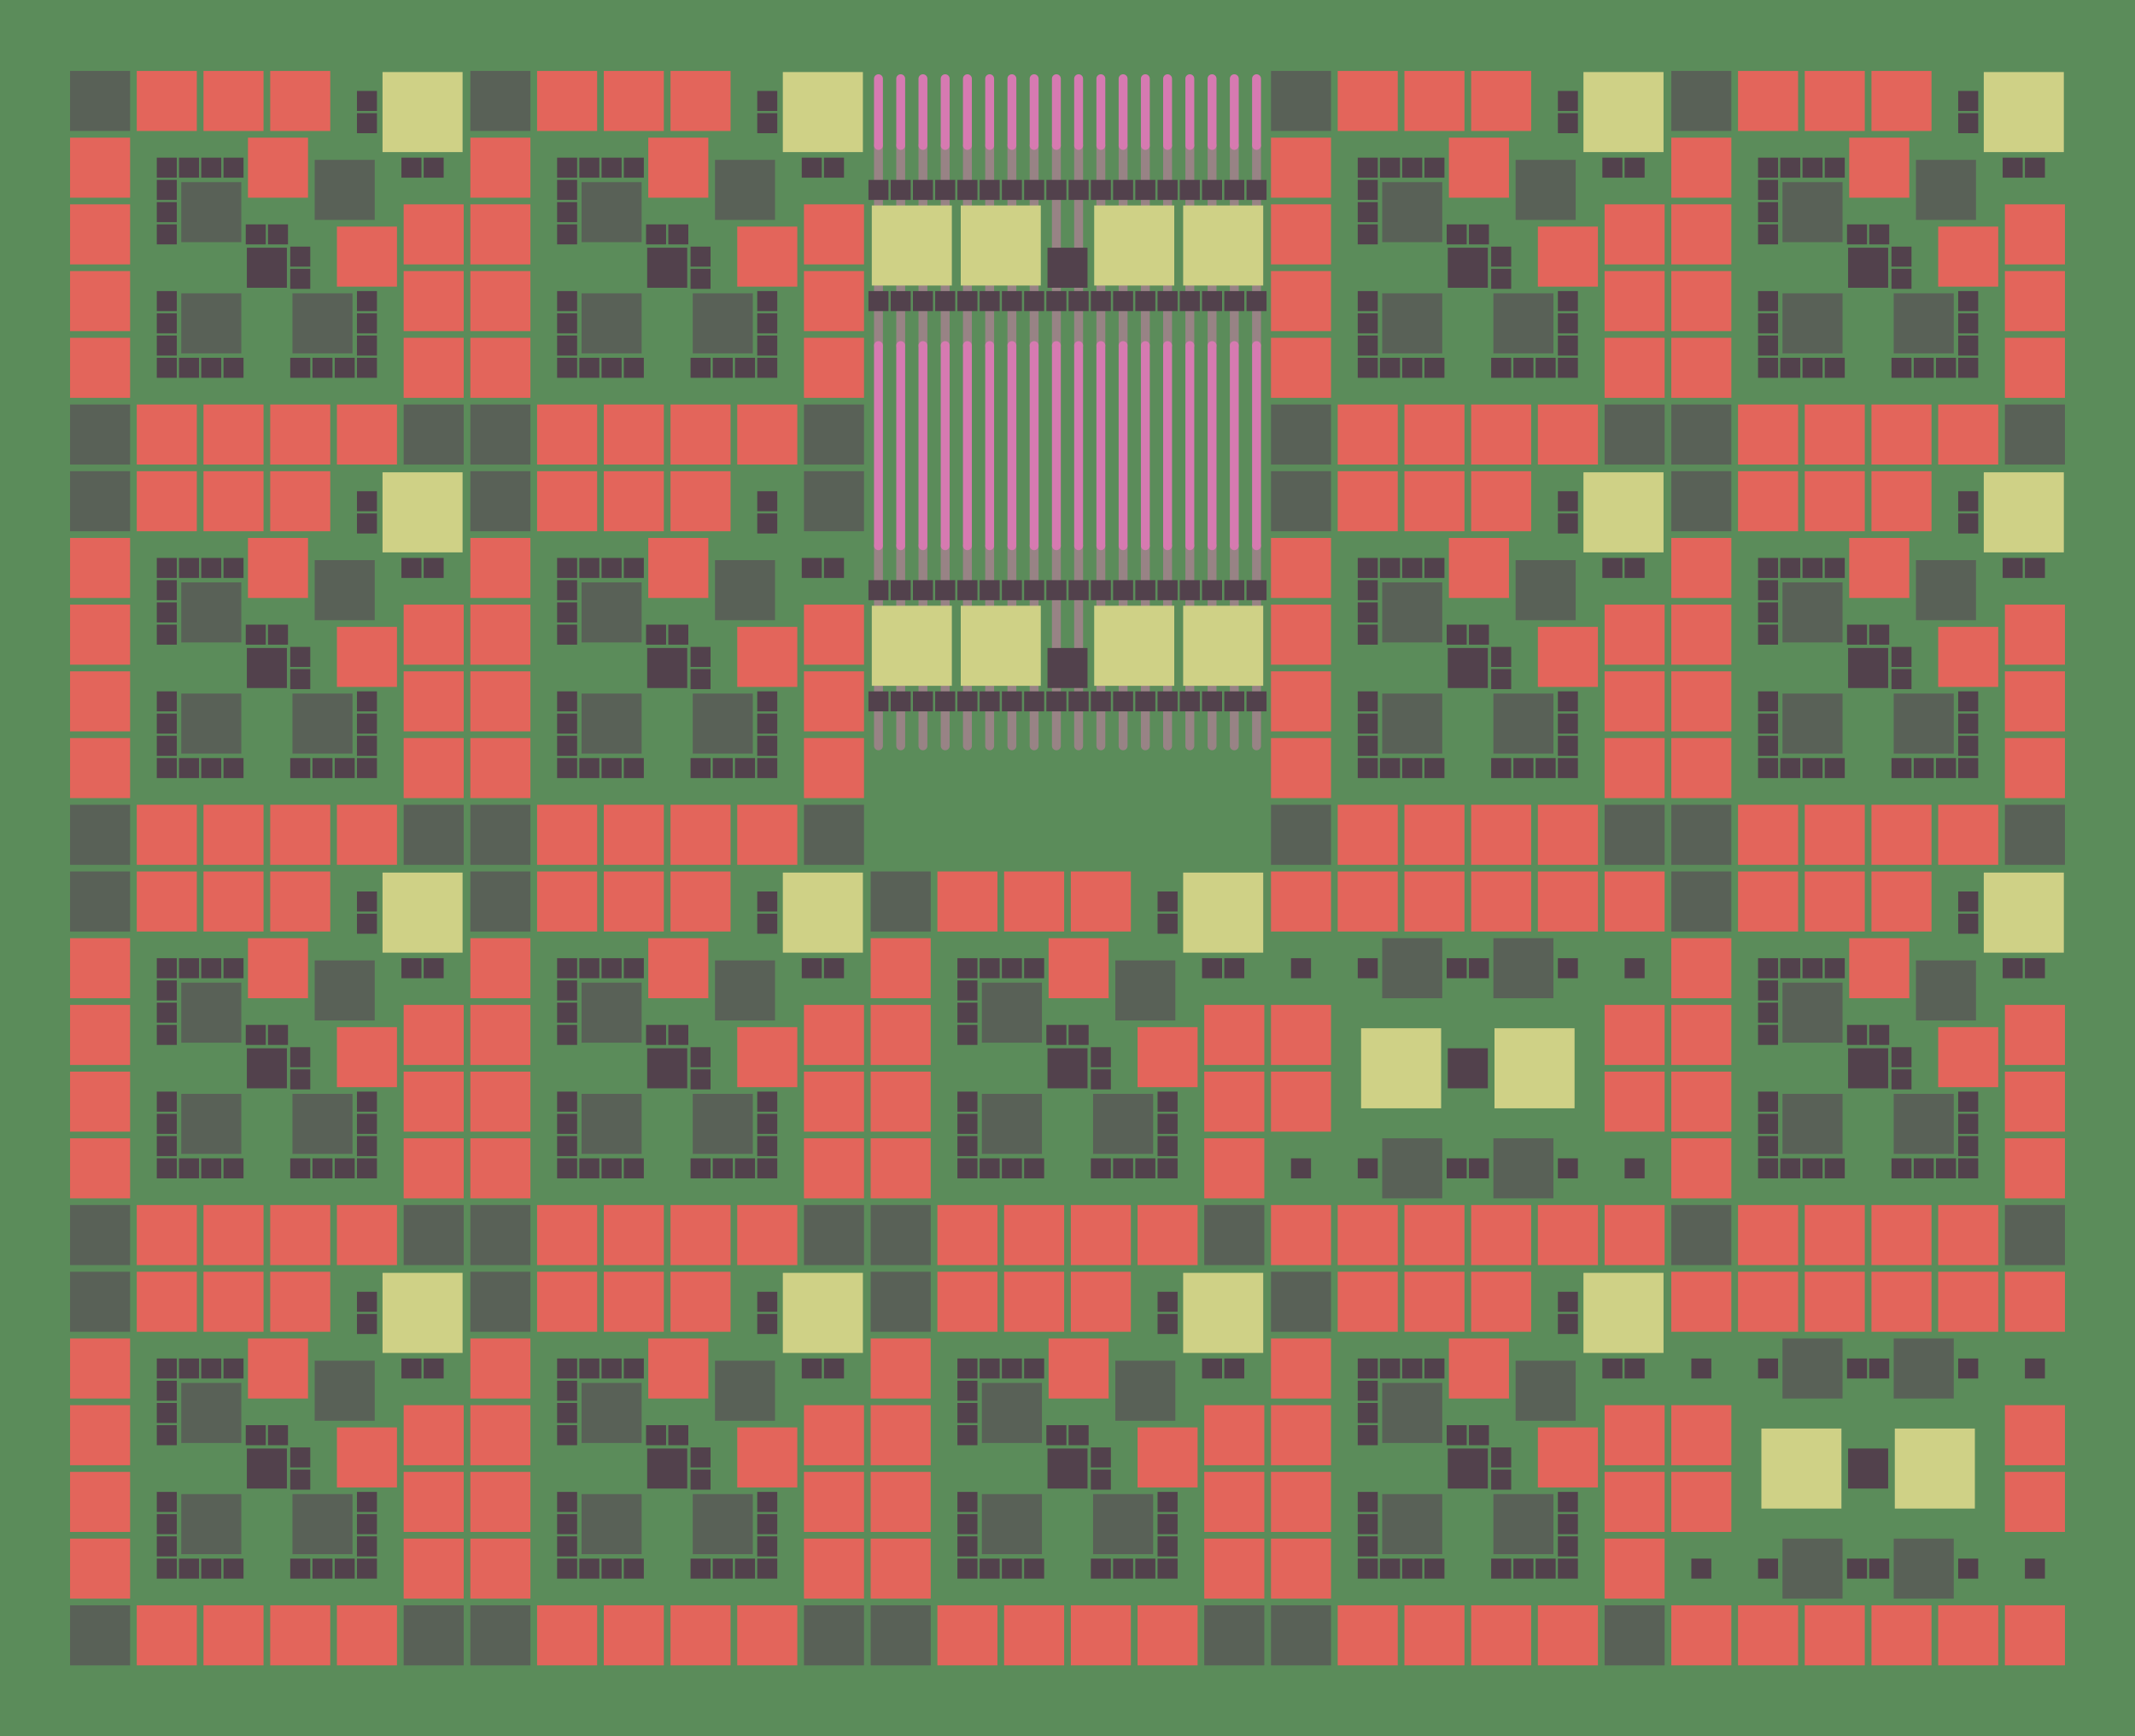 <svg baseProfile="tiny" height="244.0mm" version="1.2" viewBox="0,0,96.0,78.0" width="300mm" xmlns="http://www.w3.org/2000/svg" xmlns:ev="http://www.w3.org/2001/xml-events" xmlns:xlink="http://www.w3.org/1999/xlink"><rect fill="#5b8c5a" height="10000" width="10000" x="-100" y="-100" /><g stroke="#d67ab1" stroke-linecap="round" stroke-width="0.4"><path d="M39.5 3.5 39.5 4.5M40.5 4.5 40.5 5.5M39.5 4.5 39.5 5.5M40.5 3.5 40.5 4.5M41.5 4.5 41.5 5.5M42.5 4.5 42.5 5.5M42.5 3.5 42.5 4.5M41.5 3.5 41.5 4.5M44.5 4.5 44.5 5.5M43.5 4.5 43.5 5.5M44.5 3.5 44.5 4.5M43.5 3.5 43.5 4.5M46.5 4.5 46.5 5.5M45.5 4.5 45.5 5.5M46.5 3.5 46.5 4.5M45.5 3.5 45.5 4.5M48.5 4.5 48.5 5.5M47.5 4.5 47.5 5.5M48.5 3.5 48.5 4.5M47.5 3.5 47.5 4.5M50.5 4.5 50.5 5.5M49.5 4.5 49.5 5.5M50.5 3.5 50.5 4.5M49.5 3.5 49.5 4.5M52.5 4.5 52.5 5.5M51.5 4.5 51.5 5.5M52.5 3.5 52.5 4.5M51.5 3.5 51.5 4.5M54.5 4.5 54.5 5.5M53.5 4.5 53.5 5.5M54.5 3.5 54.5 4.5M53.5 3.5 53.5 4.5M56.5 4.5 56.5 5.5M55.5 4.5 55.5 5.5M56.5 3.5 56.5 4.5M55.5 3.5 55.5 4.5M40.5 5.5 40.5 6.5M39.5 5.5 39.5 6.5M41.5 5.5 41.5 6.5M42.5 5.5 42.5 6.5M44.5 5.5 44.5 6.5M43.5 5.5 43.5 6.5M46.5 5.5 46.5 6.5M45.5 5.5 45.5 6.5M48.5 5.5 48.5 6.5M47.5 5.5 47.5 6.5M50.5 5.5 50.5 6.5M49.5 5.5 49.5 6.5M52.5 5.5 52.5 6.5M51.5 5.5 51.5 6.5M54.5 5.5 54.5 6.5M53.5 5.5 53.5 6.5M56.5 5.5 56.5 6.5M55.5 5.5 55.5 6.5M40.5 16.5 40.5 17.5M39.5 16.5 39.5 17.5M40.5 15.5 40.5 16.5M39.5 15.5 39.5 16.5M41.5 16.5 41.5 17.5M41.5 15.5 41.5 16.5M42.5 16.5 42.5 17.5M42.5 15.5 42.5 16.5M43.5 16.5 43.5 17.5M43.5 15.5 43.5 16.5M44.5 16.5 44.5 17.5M44.5 15.5 44.5 16.5M45.5 16.5 45.5 17.5M45.5 15.5 45.5 16.5M46.5 16.5 46.5 17.5M46.5 15.5 46.5 16.5M47.5 16.5 47.5 17.5M47.5 15.5 47.5 16.5M48.5 16.5 48.5 17.5M48.5 15.5 48.5 16.5M49.5 16.5 49.5 17.5M49.5 15.5 49.5 16.5M50.5 16.5 50.5 17.5M50.5 15.5 50.5 16.5M51.5 16.5 51.5 17.5M51.5 15.5 51.5 16.5M52.5 16.5 52.5 17.5M52.5 15.5 52.5 16.5M54.5 16.5 54.5 17.5M54.5 15.5 54.5 16.5M53.5 16.5 53.5 17.5M53.5 15.5 53.5 16.5M55.5 16.5 55.5 17.5M55.5 15.5 55.5 16.5M56.5 16.5 56.5 17.5M56.5 15.5 56.5 16.5M40.5 18.5 40.5 19.5M40.5 17.5 40.5 18.5M39.5 18.5 39.5 19.5M39.5 17.5 39.5 18.5M41.5 18.5 41.5 19.5M41.5 17.5 41.5 18.5M42.5 18.5 42.5 19.5M42.5 17.5 42.5 18.5M43.5 18.5 43.5 19.5M43.5 17.5 43.5 18.5M44.5 18.5 44.5 19.5M44.5 17.5 44.5 18.5M45.5 18.5 45.5 19.5M45.5 17.5 45.5 18.5M46.5 18.5 46.5 19.5M46.5 17.5 46.5 18.5M47.5 18.5 47.5 19.5M48.5 18.5 48.5 19.5M47.5 17.5 47.5 18.5M48.5 17.5 48.5 18.5M49.5 18.5 49.5 19.5M50.5 18.5 50.5 19.5M49.5 17.5 49.5 18.5M50.5 17.5 50.5 18.5M51.5 18.5 51.5 19.5M52.5 18.5 52.5 19.5M51.5 17.5 51.5 18.5M52.5 17.5 52.5 18.5M54.5 18.5 54.5 19.5M54.5 17.5 54.5 18.5M53.5 18.5 53.5 19.5M53.5 17.5 53.5 18.5M55.5 18.5 55.5 19.5M56.5 18.5 56.5 19.5M55.5 17.5 55.5 18.5M56.5 17.5 56.5 18.5M40.5 20.5 40.5 21.5M40.5 19.5 40.5 20.5M39.5 20.5 39.5 21.5M39.5 19.5 39.5 20.5M41.5 20.5 41.5 21.5M42.5 20.5 42.5 21.5M41.5 19.5 41.5 20.5M42.5 19.5 42.5 20.5M43.5 20.5 43.5 21.5M44.5 20.5 44.5 21.5M43.5 19.5 43.5 20.5M44.5 19.5 44.5 20.5M45.5 20.5 45.5 21.5M46.5 20.5 46.5 21.5M45.5 19.5 45.5 20.5M46.5 19.5 46.5 20.5M47.5 20.5 47.5 21.5M48.5 20.5 48.5 21.5M47.5 19.5 47.5 20.5M48.5 19.5 48.5 20.5M49.5 20.5 49.5 21.5M50.5 20.5 50.5 21.5M49.5 19.5 49.5 20.5M50.5 19.5 50.5 20.5M51.5 20.5 51.5 21.5M52.5 20.5 52.5 21.5M51.5 19.5 51.5 20.5M52.5 19.5 52.5 20.5M54.5 20.5 54.5 21.5M54.5 19.5 54.5 20.5M53.5 20.5 53.5 21.5M53.5 19.5 53.5 20.5M55.5 20.5 55.5 21.5M56.5 20.5 56.5 21.5M55.5 19.5 55.5 20.5M56.5 19.5 56.5 20.5M40.5 21.5 40.5 22.5M40.5 22.5 40.5 23.5M39.5 22.5 39.5 23.5M39.5 21.5 39.5 22.5M41.5 21.5 41.5 22.5M41.5 22.5 41.5 23.5M42.5 22.5 42.5 23.5M42.5 21.5 42.5 22.5M44.5 22.5 44.5 23.5M44.5 21.5 44.5 22.5M43.5 22.5 43.5 23.5M43.5 21.5 43.5 22.5M45.5 22.5 45.5 23.5M46.5 21.5 46.5 22.5M45.5 21.5 45.5 22.5M46.5 22.5 46.5 23.5M48.5 21.5 48.5 22.5M48.5 22.5 48.5 23.5M47.5 21.5 47.5 22.5M47.5 22.5 47.5 23.5M50.5 21.5 50.5 22.5M50.5 22.5 50.5 23.5M49.5 21.5 49.5 22.5M49.5 22.5 49.5 23.5M51.5 22.5 51.5 23.5M52.5 21.5 52.5 22.5M51.5 21.5 51.5 22.5M52.5 22.5 52.5 23.5M54.5 22.5 54.5 23.5M53.5 22.5 53.5 23.5M53.5 21.5 53.5 22.5M54.5 21.5 54.5 22.5M56.5 21.5 56.5 22.5M55.5 21.5 55.5 22.5M56.5 22.5 56.5 23.5M55.5 22.5 55.5 23.5M40.5 23.5 40.5 24.5M39.5 23.5 39.5 24.5M42.5 23.5 42.5 24.5M41.5 23.5 41.5 24.5M44.5 23.5 44.5 24.5M43.5 23.5 43.5 24.5M45.5 23.5 45.5 24.5M46.5 23.5 46.5 24.5M48.5 23.5 48.5 24.5M47.5 23.5 47.5 24.5M49.5 23.5 49.5 24.5M50.5 23.5 50.5 24.5M51.5 23.5 51.5 24.5M52.5 23.5 52.5 24.5M54.5 23.5 54.5 24.5M53.5 23.5 53.5 24.5M56.5 23.5 56.5 24.5M55.5 23.5 55.5 24.5"/><path stroke-opacity="0.5" d="M40.5 6.5 40.5 15.5M39.5 6.5 39.5 15.5M41.5 6.5 41.5 15.5M42.5 6.5 42.5 15.5M44.5 6.5 44.5 15.5M43.5 6.5 43.5 15.5M46.5 6.5 46.5 15.5M45.5 6.5 45.5 15.5M48.5 6.5 48.5 15.5M47.5 6.5 47.5 15.5M50.5 6.5 50.5 15.5M49.5 6.5 49.5 15.5M52.5 6.5 52.5 15.5M51.5 6.5 51.5 15.5M54.5 6.5 54.5 15.5M53.5 6.5 53.5 15.5M56.5 6.5 56.5 15.5M55.5 6.5 55.5 15.5M39.5 24.5 39.5 33.5M40.5 24.5 40.5 33.5M42.5 24.5 42.5 33.5M41.5 24.5 41.5 33.5M44.5 24.5 44.5 33.5M43.5 24.5 43.5 33.5M46.5 24.5 46.5 33.5M45.5 24.5 45.5 33.5M47.5 24.5 47.5 33.5M48.5 24.5 48.5 33.5M50.5 24.5 50.5 33.5M49.5 24.5 49.5 33.5M52.5 24.5 52.5 33.5M51.5 24.5 51.5 33.5M53.5 24.5 53.5 33.5M54.5 24.5 54.5 33.5M56.5 24.5 56.5 33.5M55.5 24.5 55.5 33.5"/><g fill="#e3655b" stroke="none"><rect height="2.7" width="2.7" x="6.15" y="3.15"/><rect height="2.7" width="2.7" x="9.15" y="3.15"/><rect height="2.7" width="2.7" x="12.15" y="3.15"/><rect height="2.7" width="2.7" x="24.15" y="3.15"/><rect height="2.7" width="2.7" x="27.15" y="3.15"/><rect height="2.7" width="2.7" x="30.15" y="3.15"/><rect height="2.7" width="2.7" x="60.15" y="3.15"/><rect height="2.7" width="2.7" x="63.15" y="3.15"/><rect height="2.7" width="2.7" x="66.15" y="3.15"/><rect height="2.7" width="2.7" x="78.15" y="3.15"/><rect height="2.7" width="2.7" x="81.15" y="3.15"/><rect height="2.7" width="2.7" x="84.15" y="3.15"/><rect height="2.7" width="2.7" x="3.15" y="6.15"/><rect height="2.7" width="2.7" x="11.15" y="6.15"/><rect height="2.7" width="2.7" x="21.15" y="6.15"/><rect height="2.7" width="2.7" x="29.15" y="6.15"/><rect height="2.7" width="2.7" x="57.15" y="6.15"/><rect height="2.7" width="2.7" x="65.15" y="6.15"/><rect height="2.7" width="2.7" x="75.15" y="6.15"/><rect height="2.7" width="2.7" x="83.15" y="6.15"/><rect height="2.7" width="2.7" x="3.15" y="9.15"/><rect height="2.7" width="2.7" x="15.15" y="10.15"/><rect height="2.7" width="2.7" x="18.15" y="9.15"/><rect height="2.7" width="2.7" x="21.15" y="9.15"/><rect height="2.7" width="2.7" x="33.15" y="10.15"/><rect height="2.7" width="2.7" x="36.15" y="9.15"/><rect height="2.7" width="2.7" x="57.15" y="9.15"/><rect height="2.7" width="2.7" x="69.15" y="10.15"/><rect height="2.7" width="2.7" x="72.15" y="9.15"/><rect height="2.7" width="2.7" x="75.15" y="9.15"/><rect height="2.7" width="2.7" x="87.15" y="10.15"/><rect height="2.7" width="2.7" x="90.15" y="9.15"/><rect height="2.7" width="2.7" x="3.15" y="12.15"/><rect height="2.7" width="2.7" x="18.15" y="12.15"/><rect height="2.7" width="2.7" x="21.15" y="12.15"/><rect height="2.7" width="2.7" x="36.15" y="12.15"/><rect height="2.7" width="2.7" x="57.15" y="12.15"/><rect height="2.7" width="2.7" x="72.15" y="12.15"/><rect height="2.7" width="2.7" x="75.15" y="12.15"/><rect height="2.7" width="2.7" x="90.15" y="12.15"/><rect height="2.7" width="2.7" x="3.15" y="15.15"/><rect height="2.7" width="2.7" x="18.15" y="15.15"/><rect height="2.7" width="2.7" x="21.15" y="15.15"/><rect height="2.7" width="2.7" x="36.15" y="15.15"/><rect height="2.7" width="2.7" x="57.15" y="15.15"/><rect height="2.7" width="2.7" x="72.15" y="15.15"/><rect height="2.7" width="2.7" x="75.15" y="15.15"/><rect height="2.7" width="2.7" x="90.15" y="15.15"/><rect height="2.7" width="2.7" x="6.15" y="18.15"/><rect height="2.7" width="2.7" x="9.15" y="18.15"/><rect height="2.7" width="2.7" x="12.15" y="18.15"/><rect height="2.7" width="2.7" x="15.15" y="18.15"/><rect height="2.7" width="2.7" x="24.15" y="18.15"/><rect height="2.7" width="2.7" x="27.15" y="18.15"/><rect height="2.7" width="2.7" x="30.15" y="18.15"/><rect height="2.7" width="2.7" x="33.15" y="18.15"/><rect height="2.7" width="2.7" x="60.15" y="18.15"/><rect height="2.7" width="2.7" x="63.15" y="18.15"/><rect height="2.7" width="2.7" x="66.15" y="18.15"/><rect height="2.7" width="2.7" x="69.15" y="18.15"/><rect height="2.7" width="2.7" x="78.15" y="18.15"/><rect height="2.7" width="2.7" x="81.15" y="18.15"/><rect height="2.7" width="2.7" x="84.15" y="18.15"/><rect height="2.7" width="2.7" x="87.15" y="18.15"/><rect height="2.7" width="2.7" x="6.15" y="21.15"/><rect height="2.7" width="2.7" x="9.15" y="21.15"/><rect height="2.7" width="2.7" x="12.15" y="21.15"/><rect height="2.7" width="2.7" x="24.15" y="21.15"/><rect height="2.7" width="2.7" x="27.15" y="21.15"/><rect height="2.7" width="2.7" x="30.15" y="21.15"/><rect height="2.7" width="2.7" x="60.15" y="21.15"/><rect height="2.7" width="2.7" x="63.15" y="21.15"/><rect height="2.7" width="2.7" x="66.15" y="21.15"/><rect height="2.7" width="2.7" x="78.15" y="21.15"/><rect height="2.7" width="2.7" x="81.15" y="21.15"/><rect height="2.7" width="2.7" x="84.15" y="21.15"/><rect height="2.7" width="2.7" x="3.15" y="24.15"/><rect height="2.7" width="2.7" x="11.15" y="24.15"/><rect height="2.7" width="2.7" x="21.15" y="24.15"/><rect height="2.7" width="2.7" x="29.15" y="24.15"/><rect height="2.7" width="2.7" x="57.15" y="24.15"/><rect height="2.7" width="2.7" x="65.15" y="24.15"/><rect height="2.7" width="2.7" x="75.15" y="24.15"/><rect height="2.7" width="2.7" x="83.15" y="24.15"/><rect height="2.7" width="2.7" x="3.15" y="27.15"/><rect height="2.7" width="2.7" x="15.15" y="28.15"/><rect height="2.7" width="2.7" x="18.15" y="27.15"/><rect height="2.7" width="2.7" x="21.15" y="27.15"/><rect height="2.7" width="2.7" x="33.15" y="28.15"/><rect height="2.7" width="2.7" x="36.15" y="27.15"/><rect height="2.7" width="2.7" x="57.15" y="27.15"/><rect height="2.7" width="2.7" x="69.15" y="28.15"/><rect height="2.7" width="2.7" x="72.15" y="27.15"/><rect height="2.7" width="2.7" x="75.15" y="27.15"/><rect height="2.7" width="2.7" x="87.15" y="28.15"/><rect height="2.7" width="2.7" x="90.15" y="27.15"/><rect height="2.7" width="2.7" x="3.15" y="30.15"/><rect height="2.7" width="2.7" x="18.15" y="30.15"/><rect height="2.7" width="2.7" x="21.15" y="30.15"/><rect height="2.7" width="2.7" x="36.15" y="30.15"/><rect height="2.7" width="2.7" x="57.15" y="30.15"/><rect height="2.7" width="2.7" x="72.15" y="30.15"/><rect height="2.7" width="2.7" x="75.15" y="30.15"/><rect height="2.7" width="2.7" x="90.15" y="30.15"/><rect height="2.7" width="2.7" x="3.15" y="33.15"/><rect height="2.7" width="2.7" x="18.15" y="33.15"/><rect height="2.7" width="2.7" x="21.15" y="33.15"/><rect height="2.7" width="2.7" x="36.15" y="33.15"/><rect height="2.7" width="2.7" x="57.15" y="33.15"/><rect height="2.7" width="2.7" x="72.15" y="33.15"/><rect height="2.7" width="2.7" x="75.15" y="33.15"/><rect height="2.7" width="2.7" x="90.15" y="33.15"/><rect height="2.7" width="2.7" x="6.15" y="36.15"/><rect height="2.7" width="2.7" x="9.15" y="36.15"/><rect height="2.7" width="2.7" x="12.15" y="36.15"/><rect height="2.7" width="2.7" x="15.15" y="36.15"/><rect height="2.7" width="2.7" x="24.15" y="36.15"/><rect height="2.7" width="2.7" x="27.15" y="36.15"/><rect height="2.7" width="2.7" x="30.15" y="36.15"/><rect height="2.7" width="2.7" x="33.15" y="36.15"/><rect height="2.7" width="2.7" x="60.15" y="36.15"/><rect height="2.7" width="2.7" x="63.15" y="36.15"/><rect height="2.7" width="2.7" x="66.15" y="36.15"/><rect height="2.7" width="2.7" x="69.15" y="36.15"/><rect height="2.7" width="2.7" x="78.15" y="36.15"/><rect height="2.7" width="2.7" x="81.15" y="36.15"/><rect height="2.7" width="2.7" x="84.15" y="36.15"/><rect height="2.7" width="2.7" x="87.15" y="36.15"/><rect height="2.7" width="2.7" x="6.15" y="39.15"/><rect height="2.7" width="2.7" x="9.15" y="39.15"/><rect height="2.7" width="2.7" x="12.15" y="39.15"/><rect height="2.7" width="2.7" x="24.15" y="39.15"/><rect height="2.7" width="2.7" x="27.15" y="39.15"/><rect height="2.7" width="2.7" x="30.15" y="39.15"/><rect height="2.7" width="2.7" x="42.15" y="39.15"/><rect height="2.7" width="2.7" x="45.15" y="39.15"/><rect height="2.7" width="2.7" x="48.15" y="39.15"/><rect height="2.7" width="2.7" x="57.15" y="39.15"/><rect height="2.7" width="2.7" x="60.15" y="39.15"/><rect height="2.7" width="2.7" x="63.15" y="39.15"/><rect height="2.7" width="2.7" x="66.15" y="39.15"/><rect height="2.7" width="2.7" x="69.15" y="39.15"/><rect height="2.7" width="2.7" x="72.15" y="39.15"/><rect height="2.7" width="2.7" x="78.15" y="39.15"/><rect height="2.7" width="2.7" x="81.15" y="39.15"/><rect height="2.7" width="2.7" x="84.15" y="39.15"/><rect height="2.7" width="2.7" x="3.15" y="42.15"/><rect height="2.7" width="2.7" x="11.15" y="42.15"/><rect height="2.7" width="2.7" x="21.15" y="42.15"/><rect height="2.7" width="2.7" x="29.15" y="42.15"/><rect height="2.7" width="2.7" x="39.15" y="42.15"/><rect height="2.7" width="2.7" x="47.15" y="42.15"/><rect height="2.7" width="2.7" x="75.15" y="42.15"/><rect height="2.7" width="2.7" x="83.15" y="42.15"/><rect height="2.7" width="2.7" x="3.15" y="45.15"/><rect height="2.7" width="2.7" x="15.15" y="46.15"/><rect height="2.7" width="2.7" x="18.15" y="45.15"/><rect height="2.7" width="2.7" x="21.15" y="45.15"/><rect height="2.7" width="2.7" x="33.15" y="46.15"/><rect height="2.7" width="2.7" x="36.15" y="45.15"/><rect height="2.7" width="2.7" x="39.15" y="45.15"/><rect height="2.7" width="2.7" x="51.15" y="46.15"/><rect height="2.7" width="2.7" x="54.15" y="45.15"/><rect height="2.7" width="2.7" x="57.15" y="45.15"/><rect height="2.7" width="2.7" x="72.15" y="45.15"/><rect height="2.7" width="2.7" x="75.15" y="45.15"/><rect height="2.7" width="2.7" x="87.15" y="46.15"/><rect height="2.7" width="2.7" x="90.15" y="45.15"/><rect height="2.7" width="2.7" x="3.15" y="48.15"/><rect height="2.7" width="2.7" x="18.15" y="48.15"/><rect height="2.7" width="2.7" x="21.15" y="48.15"/><rect height="2.7" width="2.7" x="36.15" y="48.15"/><rect height="2.7" width="2.7" x="39.15" y="48.15"/><rect height="2.7" width="2.7" x="54.15" y="48.15"/><rect height="2.7" width="2.7" x="57.15" y="48.15"/><rect height="2.7" width="2.7" x="72.15" y="48.15"/><rect height="2.7" width="2.7" x="75.15" y="48.15"/><rect height="2.7" width="2.7" x="90.15" y="48.15"/><rect height="2.7" width="2.7" x="3.15" y="51.15"/><rect height="2.7" width="2.7" x="18.15" y="51.15"/><rect height="2.7" width="2.7" x="21.15" y="51.15"/><rect height="2.7" width="2.7" x="36.15" y="51.15"/><rect height="2.7" width="2.7" x="39.15" y="51.15"/><rect height="2.7" width="2.7" x="54.15" y="51.15"/><rect height="2.7" width="2.7" x="75.15" y="51.15"/><rect height="2.7" width="2.7" x="90.15" y="51.15"/><rect height="2.7" width="2.7" x="6.15" y="54.15"/><rect height="2.7" width="2.7" x="9.15" y="54.15"/><rect height="2.7" width="2.7" x="12.15" y="54.15"/><rect height="2.7" width="2.7" x="15.15" y="54.15"/><rect height="2.7" width="2.7" x="24.15" y="54.15"/><rect height="2.7" width="2.7" x="27.15" y="54.15"/><rect height="2.7" width="2.7" x="30.15" y="54.15"/><rect height="2.7" width="2.7" x="33.15" y="54.15"/><rect height="2.7" width="2.7" x="42.15" y="54.15"/><rect height="2.7" width="2.7" x="45.15" y="54.15"/><rect height="2.7" width="2.7" x="48.15" y="54.15"/><rect height="2.7" width="2.7" x="51.15" y="54.15"/><rect height="2.7" width="2.7" x="57.15" y="54.15"/><rect height="2.7" width="2.7" x="60.15" y="54.15"/><rect height="2.7" width="2.7" x="63.15" y="54.15"/><rect height="2.7" width="2.7" x="66.15" y="54.15"/><rect height="2.7" width="2.7" x="69.15" y="54.15"/><rect height="2.7" width="2.7" x="72.15" y="54.15"/><rect height="2.7" width="2.7" x="78.15" y="54.15"/><rect height="2.7" width="2.7" x="81.15" y="54.15"/><rect height="2.7" width="2.7" x="84.15" y="54.15"/><rect height="2.7" width="2.7" x="87.15" y="54.15"/><rect height="2.7" width="2.7" x="6.15" y="57.15"/><rect height="2.7" width="2.7" x="9.15" y="57.15"/><rect height="2.7" width="2.7" x="12.15" y="57.15"/><rect height="2.7" width="2.7" x="24.15" y="57.15"/><rect height="2.7" width="2.7" x="27.15" y="57.15"/><rect height="2.7" width="2.7" x="30.15" y="57.15"/><rect height="2.7" width="2.7" x="42.15" y="57.15"/><rect height="2.7" width="2.7" x="45.15" y="57.15"/><rect height="2.7" width="2.7" x="48.15" y="57.15"/><rect height="2.7" width="2.7" x="60.15" y="57.15"/><rect height="2.7" width="2.7" x="63.15" y="57.15"/><rect height="2.7" width="2.7" x="66.15" y="57.15"/><rect height="2.7" width="2.7" x="75.15" y="57.15"/><rect height="2.7" width="2.7" x="78.15" y="57.15"/><rect height="2.7" width="2.7" x="81.15" y="57.15"/><rect height="2.7" width="2.7" x="84.15" y="57.15"/><rect height="2.7" width="2.7" x="87.15" y="57.15"/><rect height="2.7" width="2.7" x="90.15" y="57.15"/><rect height="2.7" width="2.7" x="3.15" y="60.15"/><rect height="2.7" width="2.7" x="11.15" y="60.15"/><rect height="2.7" width="2.7" x="21.15" y="60.15"/><rect height="2.7" width="2.7" x="29.15" y="60.15"/><rect height="2.7" width="2.7" x="39.15" y="60.15"/><rect height="2.7" width="2.7" x="47.15" y="60.15"/><rect height="2.7" width="2.7" x="57.15" y="60.15"/><rect height="2.7" width="2.7" x="65.15" y="60.15"/><rect height="2.7" width="2.7" x="3.15" y="63.15"/><rect height="2.7" width="2.7" x="15.15" y="64.15"/><rect height="2.7" width="2.7" x="18.15" y="63.15"/><rect height="2.7" width="2.7" x="21.15" y="63.15"/><rect height="2.7" width="2.7" x="33.15" y="64.15"/><rect height="2.7" width="2.7" x="36.15" y="63.15"/><rect height="2.7" width="2.7" x="39.15" y="63.15"/><rect height="2.7" width="2.7" x="51.15" y="64.15"/><rect height="2.7" width="2.7" x="54.15" y="63.15"/><rect height="2.7" width="2.7" x="57.15" y="63.15"/><rect height="2.7" width="2.7" x="69.15" y="64.15"/><rect height="2.7" width="2.7" x="72.15" y="63.15"/><rect height="2.7" width="2.7" x="75.15" y="63.15"/><rect height="2.7" width="2.7" x="90.15" y="63.15"/><rect height="2.7" width="2.7" x="3.15" y="66.15"/><rect height="2.7" width="2.7" x="18.15" y="66.15"/><rect height="2.7" width="2.7" x="21.15" y="66.15"/><rect height="2.7" width="2.7" x="36.15" y="66.15"/><rect height="2.7" width="2.7" x="39.15" y="66.15"/><rect height="2.7" width="2.7" x="54.15" y="66.15"/><rect height="2.7" width="2.7" x="57.15" y="66.15"/><rect height="2.7" width="2.7" x="72.15" y="66.15"/><rect height="2.7" width="2.7" x="75.15" y="66.15"/><rect height="2.7" width="2.7" x="90.15" y="66.15"/><rect height="2.7" width="2.7" x="3.15" y="69.15"/><rect height="2.7" width="2.7" x="18.15" y="69.15"/><rect height="2.7" width="2.7" x="21.15" y="69.15"/><rect height="2.7" width="2.7" x="36.15" y="69.15"/><rect height="2.7" width="2.7" x="39.15" y="69.15"/><rect height="2.7" width="2.7" x="54.15" y="69.15"/><rect height="2.7" width="2.7" x="57.15" y="69.15"/><rect height="2.7" width="2.7" x="72.15" y="69.15"/><rect height="2.7" width="2.7" x="6.15" y="72.15"/><rect height="2.7" width="2.7" x="9.15" y="72.15"/><rect height="2.7" width="2.7" x="12.15" y="72.15"/><rect height="2.7" width="2.7" x="15.15" y="72.15"/><rect height="2.7" width="2.7" x="24.15" y="72.15"/><rect height="2.7" width="2.7" x="27.15" y="72.15"/><rect height="2.7" width="2.7" x="30.15" y="72.15"/><rect height="2.7" width="2.7" x="33.15" y="72.15"/><rect height="2.7" width="2.7" x="42.15" y="72.15"/><rect height="2.7" width="2.7" x="45.15" y="72.15"/><rect height="2.7" width="2.7" x="48.15" y="72.15"/><rect height="2.7" width="2.7" x="51.15" y="72.15"/><rect height="2.7" width="2.7" x="60.15" y="72.15"/><rect height="2.7" width="2.7" x="63.15" y="72.15"/><rect height="2.7" width="2.7" x="66.15" y="72.15"/><rect height="2.7" width="2.7" x="69.15" y="72.15"/><rect height="2.7" width="2.7" x="75.15" y="72.15"/><rect height="2.7" width="2.7" x="78.15" y="72.15"/><rect height="2.7" width="2.7" x="81.15" y="72.15"/><rect height="2.7" width="2.7" x="84.15" y="72.15"/><rect height="2.7" width="2.7" x="87.15" y="72.15"/><rect height="2.7" width="2.7" x="90.15" y="72.15"/></g><g fill="#596157" stroke="none"><rect height="2.7" width="2.7" x="3.15" y="3.15"/><rect height="2.7" width="2.7" x="21.15" y="3.15"/><rect height="2.7" width="2.7" x="57.15" y="3.15"/><rect height="2.7" width="2.7" x="75.15" y="3.15"/><rect height="2.7" width="2.7" x="8.15" y="8.15"/><rect height="2.7" width="2.7" x="14.15" y="7.15"/><rect height="2.7" width="2.7" x="26.15" y="8.15"/><rect height="2.7" width="2.7" x="32.15" y="7.15"/><rect height="2.7" width="2.7" x="62.15" y="8.15"/><rect height="2.7" width="2.7" x="68.15" y="7.15"/><rect height="2.7" width="2.7" x="80.15" y="8.15"/><rect height="2.7" width="2.7" x="86.15" y="7.15"/><rect height="2.7" width="2.7" x="8.15" y="13.15"/><rect height="2.7" width="2.7" x="13.15" y="13.15"/><rect height="2.7" width="2.7" x="26.15" y="13.15"/><rect height="2.7" width="2.7" x="31.15" y="13.15"/><rect height="2.7" width="2.7" x="62.15" y="13.15"/><rect height="2.7" width="2.7" x="67.15" y="13.15"/><rect height="2.7" width="2.7" x="80.15" y="13.15"/><rect height="2.7" width="2.7" x="85.15" y="13.15"/><rect height="2.7" width="2.7" x="3.15" y="18.15"/><rect height="2.7" width="2.7" x="18.15" y="18.15"/><rect height="2.7" width="2.7" x="21.15" y="18.15"/><rect height="2.7" width="2.7" x="36.15" y="18.15"/><rect height="2.7" width="2.7" x="57.15" y="18.15"/><rect height="2.7" width="2.7" x="72.15" y="18.15"/><rect height="2.7" width="2.7" x="75.15" y="18.15"/><rect height="2.7" width="2.7" x="90.15" y="18.15"/><rect height="2.7" width="2.7" x="3.15" y="21.15"/><rect height="2.7" width="2.7" x="21.15" y="21.15"/><rect height="2.7" width="2.7" x="36.15" y="21.15"/><rect height="2.7" width="2.7" x="57.15" y="21.15"/><rect height="2.7" width="2.7" x="75.15" y="21.15"/><rect height="2.7" width="2.7" x="8.15" y="26.15"/><rect height="2.7" width="2.7" x="14.15" y="25.15"/><rect height="2.7" width="2.7" x="26.15" y="26.15"/><rect height="2.7" width="2.7" x="32.15" y="25.15"/><rect height="2.7" width="2.7" x="62.15" y="26.15"/><rect height="2.7" width="2.7" x="68.15" y="25.15"/><rect height="2.7" width="2.7" x="80.15" y="26.15"/><rect height="2.7" width="2.7" x="86.15" y="25.15"/><rect height="2.7" width="2.7" x="8.15" y="31.15"/><rect height="2.7" width="2.7" x="13.15" y="31.15"/><rect height="2.7" width="2.7" x="26.15" y="31.15"/><rect height="2.7" width="2.7" x="31.15" y="31.15"/><rect height="2.7" width="2.7" x="62.15" y="31.15"/><rect height="2.7" width="2.7" x="67.15" y="31.15"/><rect height="2.7" width="2.7" x="80.15" y="31.15"/><rect height="2.7" width="2.7" x="85.15" y="31.15"/><rect height="2.7" width="2.7" x="3.15" y="36.15"/><rect height="2.7" width="2.7" x="18.15" y="36.15"/><rect height="2.7" width="2.7" x="21.15" y="36.15"/><rect height="2.7" width="2.7" x="36.15" y="36.15"/><rect height="2.7" width="2.7" x="57.15" y="36.15"/><rect height="2.7" width="2.7" x="72.15" y="36.15"/><rect height="2.7" width="2.7" x="75.15" y="36.15"/><rect height="2.7" width="2.7" x="90.15" y="36.15"/><rect height="2.7" width="2.7" x="3.15" y="39.15"/><rect height="2.7" width="2.7" x="21.15" y="39.15"/><rect height="2.7" width="2.7" x="39.15" y="39.15"/><rect height="2.7" width="2.7" x="75.15" y="39.15"/><rect height="2.7" width="2.7" x="62.15" y="42.15"/><rect height="2.7" width="2.7" x="67.15" y="42.15"/><rect height="2.7" width="2.7" x="8.15" y="44.15"/><rect height="2.7" width="2.7" x="14.15" y="43.15"/><rect height="2.7" width="2.7" x="26.15" y="44.15"/><rect height="2.7" width="2.7" x="32.15" y="43.15"/><rect height="2.7" width="2.7" x="44.15" y="44.15"/><rect height="2.7" width="2.7" x="50.15" y="43.15"/><rect height="2.7" width="2.7" x="80.15" y="44.15"/><rect height="2.7" width="2.7" x="86.15" y="43.15"/><rect height="2.7" width="2.7" x="8.15" y="49.15"/><rect height="2.7" width="2.7" x="13.15" y="49.15"/><rect height="2.7" width="2.7" x="26.15" y="49.15"/><rect height="2.7" width="2.7" x="31.15" y="49.15"/><rect height="2.7" width="2.7" x="44.15" y="49.15"/><rect height="2.7" width="2.7" x="49.15" y="49.15"/><rect height="2.7" width="2.7" x="80.15" y="49.15"/><rect height="2.7" width="2.7" x="85.15" y="49.15"/><rect height="2.7" width="2.7" x="62.15" y="51.15"/><rect height="2.7" width="2.7" x="67.15" y="51.15"/><rect height="2.7" width="2.7" x="3.15" y="54.15"/><rect height="2.7" width="2.7" x="18.15" y="54.15"/><rect height="2.7" width="2.7" x="21.15" y="54.15"/><rect height="2.7" width="2.7" x="36.15" y="54.15"/><rect height="2.7" width="2.7" x="39.15" y="54.15"/><rect height="2.7" width="2.7" x="54.15" y="54.15"/><rect height="2.7" width="2.7" x="75.15" y="54.15"/><rect height="2.7" width="2.7" x="90.15" y="54.15"/><rect height="2.7" width="2.7" x="3.15" y="57.15"/><rect height="2.7" width="2.7" x="21.15" y="57.15"/><rect height="2.7" width="2.7" x="39.15" y="57.15"/><rect height="2.7" width="2.7" x="57.15" y="57.15"/><rect height="2.7" width="2.7" x="80.15" y="60.15"/><rect height="2.7" width="2.7" x="85.15" y="60.15"/><rect height="2.7" width="2.7" x="8.15" y="62.15"/><rect height="2.7" width="2.7" x="14.15" y="61.15"/><rect height="2.7" width="2.7" x="26.15" y="62.15"/><rect height="2.7" width="2.7" x="32.15" y="61.15"/><rect height="2.7" width="2.7" x="44.15" y="62.15"/><rect height="2.7" width="2.7" x="50.15" y="61.15"/><rect height="2.7" width="2.7" x="62.15" y="62.15"/><rect height="2.7" width="2.7" x="68.15" y="61.15"/><rect height="2.7" width="2.7" x="8.15" y="67.15"/><rect height="2.7" width="2.7" x="13.15" y="67.15"/><rect height="2.7" width="2.7" x="26.15" y="67.15"/><rect height="2.7" width="2.7" x="31.15" y="67.15"/><rect height="2.7" width="2.7" x="44.15" y="67.15"/><rect height="2.7" width="2.7" x="49.15" y="67.15"/><rect height="2.7" width="2.7" x="62.15" y="67.15"/><rect height="2.7" width="2.7" x="67.15" y="67.15"/><rect height="2.7" width="2.7" x="80.15" y="69.15"/><rect height="2.7" width="2.7" x="85.15" y="69.15"/><rect height="2.7" width="2.7" x="3.15" y="72.15"/><rect height="2.7" width="2.7" x="18.15" y="72.15"/><rect height="2.7" width="2.7" x="21.15" y="72.15"/><rect height="2.7" width="2.7" x="36.15" y="72.15"/><rect height="2.7" width="2.7" x="39.15" y="72.15"/><rect height="2.7" width="2.7" x="54.15" y="72.15"/><rect height="2.7" width="2.7" x="57.15" y="72.15"/><rect height="2.7" width="2.7" x="72.15" y="72.15"/></g><g fill="#cfd186" stroke="none"><rect height="3.6" width="3.6" x="17.2" y="3.2"/><rect height="3.6" width="3.6" x="35.2" y="3.2"/><rect height="3.6" width="3.6" x="71.2" y="3.2"/><rect height="3.6" width="3.6" x="89.2" y="3.2"/><rect height="3.6" width="3.6" x="39.2" y="9.2"/><rect height="3.6" width="3.6" x="43.2" y="9.2"/><rect height="3.6" width="3.6" x="49.2" y="9.2"/><rect height="3.6" width="3.6" x="53.2" y="9.2"/><rect height="3.6" width="3.6" x="17.2" y="21.2"/><rect height="3.6" width="3.6" x="71.2" y="21.2"/><rect height="3.6" width="3.6" x="89.2" y="21.2"/><rect height="3.6" width="3.6" x="39.2" y="27.2"/><rect height="3.6" width="3.6" x="43.2" y="27.2"/><rect height="3.6" width="3.6" x="49.2" y="27.2"/><rect height="3.6" width="3.6" x="53.2" y="27.2"/><rect height="3.6" width="3.6" x="17.2" y="39.2"/><rect height="3.6" width="3.6" x="35.2" y="39.2"/><rect height="3.6" width="3.6" x="53.2" y="39.2"/><rect height="3.6" width="3.6" x="89.2" y="39.2"/><rect height="3.6" width="3.6" x="61.2" y="46.2"/><rect height="3.6" width="3.6" x="67.2" y="46.2"/><rect height="3.6" width="3.6" x="17.2" y="57.2"/><rect height="3.6" width="3.6" x="35.2" y="57.2"/><rect height="3.6" width="3.6" x="53.2" y="57.2"/><rect height="3.6" width="3.6" x="71.2" y="57.2"/><rect height="3.6" width="3.6" x="79.2" y="64.2"/><rect height="3.6" width="3.6" x="85.2" y="64.2"/></g><g fill="#52414c" stroke="none"><rect height="0.9" width="0.9" x="16.05" y="4.05"/><rect height="0.9" width="0.9" x="34.05" y="4.05"/><rect height="0.9" width="0.9" x="70.05" y="4.05"/><rect height="0.9" width="0.9" x="88.05" y="4.05"/><rect height="0.9" width="0.9" x="16.05" y="5.05"/><rect height="0.9" width="0.9" x="34.05" y="5.05"/><rect height="0.9" width="0.9" x="70.05" y="5.05"/><rect height="0.9" width="0.9" x="88.05" y="5.05"/><rect height="0.9" width="0.9" x="7.05" y="7.05"/><rect height="0.9" width="0.9" x="7.05" y="8.05"/><rect height="0.9" width="0.9" x="8.05" y="7.05"/><rect height="0.9" width="0.9" x="9.05" y="7.05"/><rect height="0.9" width="0.9" x="10.05" y="7.05"/><rect height="0.9" width="0.9" x="18.05" y="7.05"/><rect height="0.9" width="0.9" x="19.05" y="7.05"/><rect height="0.9" width="0.9" x="26.05" y="7.05"/><rect height="0.9" width="0.9" x="25.05" y="7.05"/><rect height="0.9" width="0.9" x="25.05" y="8.05"/><rect height="0.9" width="0.9" x="27.05" y="7.05"/><rect height="0.9" width="0.9" x="28.05" y="7.05"/><rect height="0.9" width="0.9" x="36.05" y="7.05"/><rect height="0.9" width="0.9" x="37.05" y="7.05"/><rect height="0.9" width="0.9" x="40.05" y="8.05"/><rect height="0.9" width="0.9" x="39.05" y="8.05"/><rect height="0.9" width="0.9" x="41.05" y="8.05"/><rect height="0.9" width="0.9" x="42.05" y="8.05"/><rect height="0.9" width="0.9" x="44.05" y="8.05"/><rect height="0.9" width="0.9" x="43.05" y="8.05"/><rect height="0.9" width="0.9" x="46.05" y="8.05"/><rect height="0.9" width="0.9" x="45.05" y="8.05"/><rect height="0.9" width="0.9" x="48.05" y="8.05"/><rect height="0.9" width="0.9" x="47.05" y="8.05"/><rect height="0.9" width="0.9" x="50.05" y="8.05"/><rect height="0.9" width="0.9" x="49.05" y="8.05"/><rect height="0.9" width="0.9" x="51.05" y="8.05"/><rect height="0.9" width="0.9" x="52.05" y="8.05"/><rect height="0.9" width="0.9" x="54.05" y="8.05"/><rect height="0.9" width="0.9" x="53.05" y="8.05"/><rect height="0.9" width="0.9" x="56.05" y="8.05"/><rect height="0.9" width="0.9" x="55.05" y="8.05"/><rect height="0.9" width="0.9" x="62.05" y="7.05"/><rect height="0.9" width="0.9" x="61.05" y="7.05"/><rect height="0.9" width="0.9" x="61.05" y="8.05"/><rect height="0.9" width="0.9" x="63.05" y="7.05"/><rect height="0.9" width="0.9" x="64.05" y="7.05"/><rect height="0.9" width="0.9" x="72.05" y="7.05"/><rect height="0.9" width="0.9" x="73.05" y="7.05"/><rect height="0.9" width="0.9" x="79.05" y="8.05"/><rect height="0.9" width="0.9" x="80.05" y="7.05"/><rect height="0.9" width="0.9" x="79.05" y="7.05"/><rect height="0.9" width="0.9" x="82.05" y="7.05"/><rect height="0.9" width="0.9" x="81.05" y="7.05"/><rect height="0.9" width="0.9" x="90.05" y="7.05"/><rect height="0.9" width="0.9" x="91.05" y="7.05"/><rect height="0.9" width="0.9" x="7.05" y="9.05"/><rect height="0.9" width="0.9" x="7.05" y="10.05"/><rect height="0.9" width="0.9" x="11.05" y="10.05"/><rect height="0.9" width="0.9" x="12.05" y="10.05"/><rect height="0.9" width="0.9" x="25.05" y="9.05"/><rect height="0.9" width="0.9" x="25.05" y="10.05"/><rect height="0.9" width="0.9" x="30.05" y="10.05"/><rect height="0.9" width="0.9" x="29.05" y="10.05"/><rect height="0.9" width="0.9" x="61.05" y="10.05"/><rect height="0.9" width="0.9" x="61.05" y="9.05"/><rect height="0.9" width="0.9" x="66.05" y="10.05"/><rect height="0.9" width="0.9" x="65.05" y="10.05"/><rect height="0.9" width="0.9" x="79.05" y="10.05"/><rect height="0.9" width="0.9" x="79.05" y="9.05"/><rect height="0.9" width="0.9" x="83.05" y="10.05"/><rect height="0.9" width="0.9" x="84.05" y="10.05"/><rect height="1.8" width="1.8" x="11.1" y="11.1"/><rect height="0.9" width="0.9" x="13.05" y="12.05"/><rect height="0.9" width="0.9" x="13.05" y="11.05"/><rect height="1.8" width="1.8" x="29.1" y="11.1"/><rect height="0.9" width="0.9" x="31.05" y="12.05"/><rect height="0.9" width="0.9" x="31.05" y="11.05"/><rect height="1.8" width="1.8" x="47.1" y="11.1"/><rect height="1.8" width="1.8" x="65.1" y="11.1"/><rect height="0.9" width="0.9" x="67.05" y="12.05"/><rect height="0.9" width="0.9" x="67.05" y="11.05"/><rect height="1.8" width="1.8" x="83.1" y="11.1"/><rect height="0.9" width="0.9" x="85.05" y="11.05"/><rect height="0.9" width="0.9" x="85.05" y="12.05"/><rect height="0.9" width="0.9" x="7.05" y="14.05"/><rect height="0.9" width="0.9" x="7.05" y="13.05"/><rect height="0.9" width="0.9" x="16.05" y="14.05"/><rect height="0.9" width="0.9" x="16.05" y="13.05"/><rect height="0.9" width="0.9" x="25.05" y="13.05"/><rect height="0.9" width="0.9" x="25.05" y="14.05"/><rect height="0.9" width="0.9" x="34.05" y="13.05"/><rect height="0.9" width="0.9" x="34.05" y="14.05"/><rect height="0.9" width="0.9" x="40.05" y="13.05"/><rect height="0.9" width="0.9" x="39.05" y="13.05"/><rect height="0.9" width="0.9" x="41.05" y="13.05"/><rect height="0.9" width="0.9" x="42.05" y="13.05"/><rect height="0.9" width="0.9" x="43.05" y="13.05"/><rect height="0.9" width="0.9" x="44.05" y="13.05"/><rect height="0.9" width="0.9" x="46.05" y="13.05"/><rect height="0.9" width="0.9" x="45.05" y="13.05"/><rect height="0.9" width="0.9" x="47.05" y="13.05"/><rect height="0.9" width="0.9" x="48.05" y="13.05"/><rect height="0.9" width="0.9" x="49.05" y="13.05"/><rect height="0.9" width="0.9" x="50.05" y="13.05"/><rect height="0.9" width="0.9" x="52.05" y="13.05"/><rect height="0.9" width="0.9" x="51.05" y="13.05"/><rect height="0.9" width="0.9" x="54.05" y="13.05"/><rect height="0.9" width="0.9" x="53.05" y="13.05"/><rect height="0.9" width="0.9" x="55.05" y="13.05"/><rect height="0.9" width="0.9" x="56.05" y="13.05"/><rect height="0.9" width="0.9" x="61.05" y="14.05"/><rect height="0.9" width="0.9" x="61.05" y="13.05"/><rect height="0.9" width="0.9" x="70.05" y="13.05"/><rect height="0.9" width="0.9" x="70.05" y="14.05"/><rect height="0.9" width="0.9" x="79.05" y="14.05"/><rect height="0.9" width="0.9" x="79.05" y="13.05"/><rect height="0.9" width="0.9" x="88.05" y="13.05"/><rect height="0.9" width="0.9" x="88.05" y="14.05"/><rect height="0.9" width="0.9" x="7.05" y="16.05"/><rect height="0.9" width="0.9" x="7.05" y="15.05"/><rect height="0.9" width="0.9" x="8.05" y="16.05"/><rect height="0.9" width="0.9" x="9.05" y="16.05"/><rect height="0.9" width="0.9" x="10.05" y="16.05"/><rect height="0.9" width="0.9" x="13.05" y="16.05"/><rect height="0.9" width="0.9" x="14.05" y="16.05"/><rect height="0.9" width="0.9" x="15.05" y="16.05"/><rect height="0.9" width="0.9" x="16.05" y="16.05"/><rect height="0.9" width="0.9" x="16.05" y="15.05"/><rect height="0.9" width="0.9" x="25.05" y="15.05"/><rect height="0.9" width="0.9" x="25.05" y="16.05"/><rect height="0.9" width="0.9" x="26.05" y="16.05"/><rect height="0.9" width="0.9" x="27.05" y="16.05"/><rect height="0.9" width="0.9" x="28.05" y="16.05"/><rect height="0.9" width="0.9" x="31.05" y="16.05"/><rect height="0.9" width="0.9" x="32.05" y="16.05"/><rect height="0.9" width="0.9" x="33.05" y="16.05"/><rect height="0.9" width="0.9" x="34.05" y="15.05"/><rect height="0.9" width="0.9" x="34.05" y="16.05"/><rect height="0.9" width="0.9" x="62.05" y="16.05"/><rect height="0.9" width="0.9" x="61.05" y="15.05"/><rect height="0.9" width="0.9" x="61.05" y="16.05"/><rect height="0.9" width="0.9" x="64.05" y="16.05"/><rect height="0.9" width="0.9" x="63.05" y="16.05"/><rect height="0.9" width="0.9" x="67.05" y="16.05"/><rect height="0.9" width="0.9" x="68.05" y="16.05"/><rect height="0.9" width="0.9" x="69.05" y="16.05"/><rect height="0.9" width="0.9" x="70.05" y="15.05"/><rect height="0.9" width="0.9" x="70.05" y="16.05"/><rect height="0.9" width="0.9" x="80.05" y="16.05"/><rect height="0.9" width="0.9" x="79.05" y="16.05"/><rect height="0.9" width="0.9" x="79.05" y="15.05"/><rect height="0.9" width="0.9" x="82.05" y="16.05"/><rect height="0.9" width="0.9" x="81.05" y="16.05"/><rect height="0.9" width="0.9" x="86.05" y="16.05"/><rect height="0.9" width="0.9" x="85.05" y="16.05"/><rect height="0.9" width="0.9" x="88.05" y="15.05"/><rect height="0.9" width="0.9" x="88.05" y="16.05"/><rect height="0.9" width="0.9" x="87.05" y="16.05"/><rect height="0.9" width="0.9" x="16.05" y="22.05"/><rect height="0.9" width="0.9" x="34.05" y="22.05"/><rect height="0.9" width="0.9" x="70.05" y="22.05"/><rect height="0.9" width="0.9" x="88.05" y="22.05"/><rect height="0.9" width="0.9" x="16.05" y="23.05"/><rect height="0.9" width="0.9" x="34.05" y="23.05"/><rect height="0.9" width="0.9" x="70.05" y="23.05"/><rect height="0.9" width="0.9" x="88.05" y="23.05"/><rect height="0.9" width="0.9" x="7.05" y="25.05"/><rect height="0.9" width="0.9" x="7.05" y="26.05"/><rect height="0.9" width="0.9" x="8.05" y="25.05"/><rect height="0.9" width="0.9" x="9.05" y="25.05"/><rect height="0.9" width="0.9" x="10.05" y="25.05"/><rect height="0.9" width="0.9" x="18.05" y="25.05"/><rect height="0.9" width="0.9" x="19.05" y="25.05"/><rect height="0.9" width="0.9" x="25.05" y="25.05"/><rect height="0.9" width="0.9" x="25.05" y="26.05"/><rect height="0.9" width="0.9" x="26.05" y="25.05"/><rect height="0.9" width="0.9" x="27.05" y="25.05"/><rect height="0.9" width="0.9" x="28.05" y="25.05"/><rect height="0.9" width="0.9" x="36.05" y="25.05"/><rect height="0.9" width="0.9" x="37.05" y="25.05"/><rect height="0.9" width="0.9" x="40.05" y="26.05"/><rect height="0.9" width="0.9" x="39.05" y="26.05"/><rect height="0.9" width="0.9" x="42.05" y="26.05"/><rect height="0.9" width="0.9" x="41.05" y="26.05"/><rect height="0.9" width="0.9" x="44.05" y="26.05"/><rect height="0.9" width="0.9" x="43.05" y="26.05"/><rect height="0.9" width="0.9" x="46.05" y="26.05"/><rect height="0.9" width="0.9" x="45.05" y="26.05"/><rect height="0.9" width="0.9" x="48.05" y="26.05"/><rect height="0.9" width="0.9" x="47.05" y="26.05"/><rect height="0.9" width="0.9" x="50.05" y="26.05"/><rect height="0.9" width="0.9" x="49.05" y="26.05"/><rect height="0.9" width="0.9" x="51.05" y="26.05"/><rect height="0.9" width="0.9" x="52.05" y="26.05"/><rect height="0.9" width="0.9" x="54.05" y="26.05"/><rect height="0.9" width="0.9" x="53.05" y="26.05"/><rect height="0.9" width="0.9" x="56.05" y="26.05"/><rect height="0.9" width="0.9" x="55.05" y="26.05"/><rect height="0.9" width="0.9" x="61.05" y="25.05"/><rect height="0.9" width="0.9" x="62.05" y="25.05"/><rect height="0.9" width="0.9" x="61.05" y="26.05"/><rect height="0.9" width="0.9" x="63.05" y="25.05"/><rect height="0.9" width="0.9" x="64.05" y="25.05"/><rect height="0.9" width="0.9" x="72.05" y="25.05"/><rect height="0.9" width="0.9" x="73.05" y="25.05"/><rect height="0.9" width="0.9" x="79.05" y="25.05"/><rect height="0.9" width="0.9" x="80.05" y="25.05"/><rect height="0.9" width="0.9" x="79.05" y="26.05"/><rect height="0.9" width="0.9" x="81.05" y="25.05"/><rect height="0.9" width="0.9" x="82.05" y="25.05"/><rect height="0.9" width="0.9" x="90.05" y="25.05"/><rect height="0.9" width="0.9" x="91.05" y="25.05"/><rect height="0.9" width="0.9" x="7.05" y="27.05"/><rect height="0.9" width="0.9" x="7.05" y="28.05"/><rect height="0.9" width="0.9" x="12.05" y="28.05"/><rect height="0.9" width="0.9" x="11.05" y="28.05"/><rect height="0.9" width="0.9" x="25.05" y="27.05"/><rect height="0.9" width="0.9" x="25.05" y="28.05"/><rect height="0.9" width="0.9" x="29.05" y="28.05"/><rect height="0.9" width="0.9" x="30.05" y="28.05"/><rect height="0.9" width="0.9" x="61.05" y="27.05"/><rect height="0.9" width="0.9" x="61.05" y="28.05"/><rect height="0.9" width="0.9" x="66.05" y="28.05"/><rect height="0.9" width="0.9" x="65.05" y="28.05"/><rect height="0.9" width="0.9" x="79.05" y="28.05"/><rect height="0.9" width="0.9" x="79.05" y="27.05"/><rect height="0.9" width="0.9" x="83.05" y="28.05"/><rect height="0.9" width="0.9" x="84.05" y="28.05"/><rect height="1.8" width="1.8" x="11.1" y="29.1"/><rect height="0.9" width="0.9" x="13.05" y="29.05"/><rect height="0.9" width="0.9" x="13.05" y="30.05"/><rect height="1.8" width="1.8" x="29.1" y="29.1"/><rect height="0.9" width="0.9" x="31.05" y="29.05"/><rect height="0.9" width="0.9" x="31.05" y="30.05"/><rect height="1.8" width="1.8" x="47.1" y="29.1"/><rect height="1.8" width="1.8" x="65.1" y="29.1"/><rect height="0.9" width="0.9" x="67.05" y="29.05"/><rect height="0.9" width="0.9" x="67.05" y="30.05"/><rect height="1.8" width="1.8" x="83.1" y="29.1"/><rect height="0.9" width="0.9" x="85.05" y="30.05"/><rect height="0.9" width="0.9" x="85.05" y="29.05"/><rect height="0.9" width="0.9" x="7.05" y="32.05"/><rect height="0.9" width="0.9" x="7.05" y="31.05"/><rect height="0.9" width="0.9" x="16.05" y="32.05"/><rect height="0.9" width="0.9" x="16.05" y="31.05"/><rect height="0.9" width="0.9" x="25.05" y="32.05"/><rect height="0.9" width="0.9" x="25.05" y="31.05"/><rect height="0.9" width="0.9" x="34.05" y="31.05"/><rect height="0.9" width="0.9" x="34.05" y="32.05"/><rect height="0.9" width="0.9" x="40.05" y="31.05"/><rect height="0.9" width="0.9" x="39.05" y="31.05"/><rect height="0.9" width="0.9" x="42.05" y="31.05"/><rect height="0.9" width="0.9" x="41.05" y="31.05"/><rect height="0.9" width="0.9" x="44.05" y="31.05"/><rect height="0.9" width="0.9" x="43.05" y="31.05"/><rect height="0.9" width="0.9" x="46.05" y="31.05"/><rect height="0.9" width="0.9" x="45.05" y="31.05"/><rect height="0.9" width="0.9" x="48.05" y="31.05"/><rect height="0.9" width="0.9" x="47.05" y="31.05"/><rect height="0.9" width="0.9" x="49.05" y="31.05"/><rect height="0.9" width="0.9" x="50.05" y="31.05"/><rect height="0.9" width="0.9" x="52.05" y="31.05"/><rect height="0.9" width="0.9" x="51.05" y="31.05"/><rect height="0.9" width="0.9" x="53.05" y="31.05"/><rect height="0.9" width="0.9" x="54.05" y="31.05"/><rect height="0.9" width="0.9" x="55.05" y="31.05"/><rect height="0.9" width="0.9" x="56.05" y="31.05"/><rect height="0.9" width="0.9" x="61.05" y="32.05"/><rect height="0.9" width="0.9" x="61.05" y="31.05"/><rect height="0.9" width="0.9" x="70.05" y="31.05"/><rect height="0.9" width="0.9" x="70.05" y="32.05"/><rect height="0.9" width="0.9" x="79.05" y="31.05"/><rect height="0.9" width="0.9" x="79.05" y="32.05"/><rect height="0.9" width="0.9" x="88.05" y="32.05"/><rect height="0.9" width="0.9" x="88.05" y="31.05"/><rect height="0.9" width="0.9" x="7.05" y="34.05"/><rect height="0.9" width="0.9" x="8.05" y="34.05"/><rect height="0.9" width="0.9" x="7.05" y="33.05"/><rect height="0.9" width="0.9" x="9.05" y="34.05"/><rect height="0.9" width="0.9" x="10.05" y="34.05"/><rect height="0.9" width="0.9" x="14.05" y="34.05"/><rect height="0.9" width="0.9" x="13.05" y="34.05"/><rect height="0.9" width="0.9" x="15.05" y="34.05"/><rect height="0.9" width="0.9" x="16.05" y="33.05"/><rect height="0.9" width="0.9" x="16.05" y="34.05"/><rect height="0.9" width="0.9" x="25.05" y="34.05"/><rect height="0.9" width="0.9" x="25.05" y="33.05"/><rect height="0.9" width="0.9" x="26.05" y="34.05"/><rect height="0.9" width="0.9" x="27.05" y="34.05"/><rect height="0.9" width="0.9" x="28.05" y="34.05"/><rect height="0.9" width="0.9" x="31.05" y="34.05"/><rect height="0.9" width="0.9" x="32.05" y="34.05"/><rect height="0.9" width="0.9" x="33.05" y="34.05"/><rect height="0.9" width="0.9" x="34.05" y="34.05"/><rect height="0.9" width="0.9" x="34.05" y="33.05"/><rect height="0.9" width="0.9" x="61.05" y="34.05"/><rect height="0.9" width="0.9" x="62.05" y="34.05"/><rect height="0.9" width="0.9" x="61.05" y="33.05"/><rect height="0.9" width="0.9" x="63.05" y="34.05"/><rect height="0.9" width="0.9" x="64.05" y="34.05"/><rect height="0.9" width="0.9" x="68.05" y="34.05"/><rect height="0.9" width="0.9" x="67.05" y="34.05"/><rect height="0.9" width="0.9" x="70.05" y="34.05"/><rect height="0.9" width="0.9" x="70.05" y="33.05"/><rect height="0.9" width="0.9" x="69.05" y="34.05"/><rect height="0.9" width="0.9" x="79.05" y="34.05"/><rect height="0.9" width="0.9" x="80.05" y="34.05"/><rect height="0.9" width="0.9" x="79.05" y="33.05"/><rect height="0.9" width="0.9" x="81.05" y="34.05"/><rect height="0.9" width="0.9" x="82.05" y="34.05"/><rect height="0.9" width="0.9" x="85.05" y="34.05"/><rect height="0.9" width="0.9" x="86.05" y="34.05"/><rect height="0.9" width="0.9" x="88.05" y="34.05"/><rect height="0.9" width="0.9" x="87.05" y="34.05"/><rect height="0.9" width="0.9" x="88.05" y="33.05"/><rect height="0.9" width="0.9" x="16.05" y="40.05"/><rect height="0.9" width="0.9" x="34.05" y="40.05"/><rect height="0.9" width="0.9" x="52.05" y="40.05"/><rect height="0.9" width="0.9" x="88.05" y="40.05"/><rect height="0.9" width="0.9" x="16.05" y="41.05"/><rect height="0.9" width="0.9" x="34.05" y="41.05"/><rect height="0.9" width="0.9" x="52.05" y="41.05"/><rect height="0.9" width="0.9" x="88.05" y="41.05"/><rect height="0.9" width="0.9" x="7.05" y="44.05"/><rect height="0.9" width="0.9" x="7.05" y="43.05"/><rect height="0.9" width="0.9" x="8.05" y="43.05"/><rect height="0.9" width="0.9" x="9.05" y="43.05"/><rect height="0.9" width="0.9" x="10.05" y="43.05"/><rect height="0.9" width="0.9" x="18.05" y="43.05"/><rect height="0.9" width="0.9" x="19.05" y="43.05"/><rect height="0.9" width="0.9" x="25.05" y="43.05"/><rect height="0.9" width="0.9" x="26.05" y="43.05"/><rect height="0.9" width="0.9" x="25.05" y="44.05"/><rect height="0.9" width="0.9" x="27.05" y="43.05"/><rect height="0.9" width="0.9" x="28.05" y="43.05"/><rect height="0.9" width="0.9" x="36.05" y="43.05"/><rect height="0.9" width="0.9" x="37.05" y="43.05"/><rect height="0.9" width="0.9" x="43.05" y="43.05"/><rect height="0.9" width="0.9" x="44.05" y="43.05"/><rect height="0.9" width="0.9" x="43.05" y="44.05"/><rect height="0.9" width="0.9" x="45.05" y="43.05"/><rect height="0.9" width="0.9" x="46.05" y="43.05"/><rect height="0.9" width="0.9" x="54.05" y="43.05"/><rect height="0.9" width="0.9" x="55.05" y="43.05"/><rect height="0.9" width="0.9" x="58.05" y="43.05"/><rect height="0.9" width="0.9" x="61.05" y="43.05"/><rect height="0.9" width="0.9" x="66.05" y="43.05"/><rect height="0.9" width="0.9" x="65.05" y="43.05"/><rect height="0.9" width="0.9" x="70.05" y="43.05"/><rect height="0.9" width="0.9" x="73.05" y="43.05"/><rect height="0.9" width="0.9" x="79.05" y="43.05"/><rect height="0.9" width="0.9" x="79.05" y="44.05"/><rect height="0.9" width="0.9" x="80.05" y="43.05"/><rect height="0.9" width="0.9" x="81.05" y="43.05"/><rect height="0.9" width="0.9" x="82.05" y="43.05"/><rect height="0.9" width="0.9" x="90.05" y="43.05"/><rect height="0.9" width="0.9" x="91.05" y="43.05"/><rect height="0.9" width="0.9" x="7.05" y="45.05"/><rect height="0.9" width="0.9" x="7.05" y="46.05"/><rect height="0.9" width="0.9" x="11.05" y="46.05"/><rect height="0.9" width="0.9" x="12.05" y="46.05"/><rect height="0.9" width="0.9" x="25.05" y="45.05"/><rect height="0.9" width="0.9" x="25.05" y="46.05"/><rect height="0.9" width="0.9" x="30.05" y="46.05"/><rect height="0.9" width="0.9" x="29.05" y="46.05"/><rect height="0.9" width="0.9" x="43.05" y="45.05"/><rect height="0.9" width="0.9" x="43.05" y="46.05"/><rect height="0.9" width="0.9" x="47.05" y="46.05"/><rect height="0.9" width="0.9" x="48.05" y="46.05"/><rect height="0.9" width="0.9" x="79.05" y="46.05"/><rect height="0.9" width="0.9" x="79.05" y="45.05"/><rect height="0.9" width="0.9" x="84.05" y="46.05"/><rect height="0.9" width="0.9" x="83.05" y="46.05"/><rect height="1.8" width="1.8" x="11.1" y="47.1"/><rect height="0.9" width="0.9" x="13.05" y="48.05"/><rect height="0.9" width="0.9" x="13.05" y="47.05"/><rect height="1.8" width="1.8" x="29.1" y="47.1"/><rect height="0.9" width="0.9" x="31.05" y="48.05"/><rect height="0.9" width="0.9" x="31.05" y="47.05"/><rect height="1.8" width="1.8" x="47.1" y="47.1"/><rect height="0.9" width="0.9" x="49.05" y="47.05"/><rect height="0.9" width="0.9" x="49.05" y="48.05"/><rect height="1.8" width="1.8" x="65.1" y="47.1"/><rect height="1.8" width="1.8" x="83.1" y="47.1"/><rect height="0.9" width="0.9" x="85.05" y="47.05"/><rect height="0.9" width="0.9" x="85.05" y="48.05"/><rect height="0.9" width="0.9" x="7.05" y="50.05"/><rect height="0.9" width="0.9" x="7.05" y="49.05"/><rect height="0.9" width="0.9" x="16.05" y="50.05"/><rect height="0.9" width="0.9" x="16.05" y="49.05"/><rect height="0.9" width="0.9" x="25.05" y="49.05"/><rect height="0.9" width="0.9" x="25.05" y="50.05"/><rect height="0.9" width="0.9" x="34.05" y="50.05"/><rect height="0.9" width="0.9" x="34.05" y="49.05"/><rect height="0.9" width="0.9" x="43.05" y="49.05"/><rect height="0.9" width="0.9" x="43.05" y="50.05"/><rect height="0.9" width="0.9" x="52.05" y="49.05"/><rect height="0.9" width="0.9" x="52.05" y="50.05"/><rect height="0.9" width="0.9" x="79.05" y="50.05"/><rect height="0.9" width="0.9" x="79.05" y="49.05"/><rect height="0.9" width="0.9" x="88.05" y="49.05"/><rect height="0.9" width="0.9" x="88.05" y="50.05"/><rect height="0.9" width="0.9" x="7.05" y="52.05"/><rect height="0.9" width="0.9" x="7.05" y="51.05"/><rect height="0.9" width="0.9" x="8.05" y="52.05"/><rect height="0.9" width="0.9" x="9.05" y="52.05"/><rect height="0.9" width="0.9" x="10.05" y="52.05"/><rect height="0.9" width="0.9" x="14.05" y="52.05"/><rect height="0.9" width="0.9" x="13.05" y="52.05"/><rect height="0.9" width="0.9" x="16.05" y="52.05"/><rect height="0.9" width="0.9" x="16.05" y="51.05"/><rect height="0.9" width="0.9" x="15.05" y="52.05"/><rect height="0.9" width="0.9" x="26.05" y="52.05"/><rect height="0.9" width="0.9" x="25.05" y="52.05"/><rect height="0.9" width="0.9" x="25.05" y="51.05"/><rect height="0.9" width="0.9" x="28.05" y="52.05"/><rect height="0.9" width="0.9" x="27.05" y="52.05"/><rect height="0.9" width="0.9" x="32.05" y="52.05"/><rect height="0.9" width="0.9" x="31.05" y="52.05"/><rect height="0.9" width="0.9" x="34.05" y="52.05"/><rect height="0.9" width="0.9" x="33.05" y="52.05"/><rect height="0.9" width="0.9" x="34.05" y="51.05"/><rect height="0.9" width="0.9" x="43.05" y="51.05"/><rect height="0.9" width="0.9" x="43.05" y="52.05"/><rect height="0.9" width="0.9" x="44.05" y="52.05"/><rect height="0.9" width="0.9" x="45.05" y="52.05"/><rect height="0.9" width="0.9" x="46.05" y="52.05"/><rect height="0.9" width="0.9" x="50.05" y="52.05"/><rect height="0.9" width="0.9" x="49.05" y="52.05"/><rect height="0.9" width="0.9" x="52.05" y="51.05"/><rect height="0.9" width="0.9" x="52.05" y="52.05"/><rect height="0.9" width="0.9" x="51.05" y="52.05"/><rect height="0.9" width="0.9" x="58.05" y="52.05"/><rect height="0.9" width="0.9" x="61.05" y="52.05"/><rect height="0.9" width="0.9" x="66.05" y="52.05"/><rect height="0.9" width="0.9" x="65.05" y="52.05"/><rect height="0.9" width="0.9" x="70.05" y="52.05"/><rect height="0.9" width="0.9" x="73.05" y="52.05"/><rect height="0.9" width="0.9" x="79.05" y="51.05"/><rect height="0.9" width="0.9" x="80.05" y="52.05"/><rect height="0.9" width="0.9" x="79.05" y="52.05"/><rect height="0.9" width="0.9" x="82.05" y="52.05"/><rect height="0.9" width="0.9" x="81.05" y="52.05"/><rect height="0.9" width="0.9" x="85.05" y="52.05"/><rect height="0.9" width="0.9" x="86.05" y="52.05"/><rect height="0.9" width="0.9" x="88.05" y="52.05"/><rect height="0.9" width="0.9" x="88.05" y="51.05"/><rect height="0.9" width="0.9" x="87.05" y="52.05"/><rect height="0.9" width="0.9" x="16.05" y="58.05"/><rect height="0.9" width="0.9" x="34.05" y="58.05"/><rect height="0.9" width="0.9" x="52.05" y="58.05"/><rect height="0.9" width="0.9" x="70.05" y="58.05"/><rect height="0.9" width="0.9" x="16.05" y="59.05"/><rect height="0.9" width="0.9" x="34.05" y="59.05"/><rect height="0.9" width="0.9" x="52.05" y="59.05"/><rect height="0.9" width="0.9" x="70.05" y="59.05"/><rect height="0.9" width="0.9" x="7.05" y="61.05"/><rect height="0.9" width="0.9" x="7.05" y="62.05"/><rect height="0.9" width="0.9" x="8.05" y="61.05"/><rect height="0.9" width="0.9" x="9.05" y="61.05"/><rect height="0.9" width="0.9" x="10.05" y="61.05"/><rect height="0.9" width="0.9" x="18.05" y="61.05"/><rect height="0.9" width="0.9" x="19.05" y="61.05"/><rect height="0.9" width="0.9" x="25.05" y="61.05"/><rect height="0.9" width="0.9" x="26.05" y="61.05"/><rect height="0.9" width="0.9" x="25.05" y="62.05"/><rect height="0.9" width="0.9" x="27.05" y="61.05"/><rect height="0.9" width="0.9" x="28.05" y="61.05"/><rect height="0.9" width="0.9" x="36.05" y="61.05"/><rect height="0.9" width="0.9" x="37.05" y="61.05"/><rect height="0.9" width="0.9" x="43.05" y="61.05"/><rect height="0.9" width="0.9" x="44.05" y="61.05"/><rect height="0.9" width="0.9" x="43.05" y="62.05"/><rect height="0.9" width="0.9" x="45.05" y="61.05"/><rect height="0.9" width="0.9" x="46.05" y="61.05"/><rect height="0.9" width="0.9" x="54.05" y="61.05"/><rect height="0.9" width="0.9" x="55.05" y="61.05"/><rect height="0.9" width="0.9" x="61.05" y="61.05"/><rect height="0.9" width="0.9" x="62.05" y="61.05"/><rect height="0.9" width="0.9" x="61.05" y="62.05"/><rect height="0.9" width="0.9" x="63.05" y="61.05"/><rect height="0.9" width="0.9" x="64.05" y="61.05"/><rect height="0.9" width="0.9" x="72.05" y="61.05"/><rect height="0.9" width="0.9" x="73.05" y="61.05"/><rect height="0.9" width="0.9" x="76.05" y="61.05"/><rect height="0.9" width="0.9" x="79.05" y="61.05"/><rect height="0.9" width="0.9" x="84.05" y="61.05"/><rect height="0.9" width="0.9" x="83.05" y="61.05"/><rect height="0.9" width="0.9" x="88.05" y="61.05"/><rect height="0.9" width="0.9" x="91.05" y="61.05"/><rect height="0.9" width="0.9" x="7.05" y="63.05"/><rect height="0.9" width="0.9" x="7.05" y="64.05"/><rect height="0.9" width="0.9" x="12.05" y="64.05"/><rect height="0.9" width="0.9" x="11.05" y="64.05"/><rect height="0.9" width="0.9" x="25.05" y="63.05"/><rect height="0.9" width="0.9" x="25.05" y="64.05"/><rect height="0.9" width="0.9" x="29.05" y="64.05"/><rect height="0.9" width="0.9" x="30.05" y="64.05"/><rect height="0.9" width="0.9" x="43.05" y="63.05"/><rect height="0.9" width="0.9" x="43.05" y="64.05"/><rect height="0.9" width="0.9" x="47.05" y="64.05"/><rect height="0.9" width="0.9" x="48.05" y="64.05"/><rect height="0.9" width="0.9" x="61.05" y="63.05"/><rect height="0.9" width="0.9" x="61.05" y="64.05"/><rect height="0.9" width="0.9" x="65.05" y="64.05"/><rect height="0.9" width="0.9" x="66.05" y="64.05"/><rect height="1.8" width="1.8" x="11.1" y="65.1"/><rect height="0.9" width="0.9" x="13.05" y="65.05"/><rect height="0.9" width="0.9" x="13.05" y="66.05"/><rect height="1.8" width="1.8" x="29.1" y="65.1"/><rect height="0.9" width="0.9" x="31.05" y="66.05"/><rect height="0.9" width="0.9" x="31.05" y="65.05"/><rect height="1.8" width="1.8" x="47.1" y="65.1"/><rect height="0.9" width="0.9" x="49.05" y="65.05"/><rect height="0.9" width="0.9" x="49.05" y="66.05"/><rect height="1.8" width="1.8" x="65.1" y="65.1"/><rect height="0.9" width="0.9" x="67.05" y="66.05"/><rect height="0.9" width="0.9" x="67.05" y="65.05"/><rect height="1.8" width="1.8" x="83.1" y="65.1"/><rect height="0.9" width="0.9" x="7.05" y="68.05"/><rect height="0.9" width="0.9" x="7.05" y="67.05"/><rect height="0.9" width="0.9" x="16.05" y="68.05"/><rect height="0.9" width="0.9" x="16.05" y="67.05"/><rect height="0.9" width="0.9" x="25.05" y="68.05"/><rect height="0.9" width="0.9" x="25.05" y="67.05"/><rect height="0.9" width="0.9" x="34.05" y="68.05"/><rect height="0.9" width="0.9" x="34.05" y="67.05"/><rect height="0.9" width="0.9" x="43.05" y="67.05"/><rect height="0.9" width="0.9" x="43.05" y="68.05"/><rect height="0.9" width="0.9" x="52.05" y="67.05"/><rect height="0.9" width="0.9" x="52.05" y="68.05"/><rect height="0.9" width="0.9" x="61.05" y="67.05"/><rect height="0.9" width="0.9" x="61.05" y="68.05"/><rect height="0.9" width="0.9" x="70.05" y="67.05"/><rect height="0.9" width="0.9" x="70.05" y="68.05"/><rect height="0.9" width="0.9" x="7.05" y="70.05"/><rect height="0.9" width="0.9" x="8.05" y="70.05"/><rect height="0.9" width="0.9" x="7.05" y="69.05"/><rect height="0.9" width="0.9" x="9.05" y="70.05"/><rect height="0.9" width="0.9" x="10.05" y="70.05"/><rect height="0.9" width="0.9" x="14.05" y="70.05"/><rect height="0.9" width="0.9" x="13.05" y="70.05"/><rect height="0.9" width="0.9" x="16.05" y="70.05"/><rect height="0.9" width="0.9" x="15.05" y="70.05"/><rect height="0.9" width="0.9" x="16.05" y="69.05"/><rect height="0.9" width="0.9" x="25.05" y="70.05"/><rect height="0.9" width="0.9" x="25.05" y="69.05"/><rect height="0.9" width="0.9" x="26.05" y="70.05"/><rect height="0.9" width="0.9" x="27.05" y="70.05"/><rect height="0.9" width="0.9" x="28.05" y="70.05"/><rect height="0.9" width="0.9" x="31.05" y="70.05"/><rect height="0.9" width="0.9" x="32.05" y="70.05"/><rect height="0.9" width="0.9" x="33.05" y="70.05"/><rect height="0.9" width="0.9" x="34.05" y="70.05"/><rect height="0.9" width="0.9" x="34.05" y="69.05"/><rect height="0.9" width="0.9" x="43.05" y="70.05"/><rect height="0.9" width="0.9" x="43.05" y="69.05"/><rect height="0.9" width="0.9" x="44.05" y="70.05"/><rect height="0.9" width="0.9" x="45.05" y="70.05"/><rect height="0.9" width="0.9" x="46.05" y="70.05"/><rect height="0.9" width="0.9" x="50.05" y="70.05"/><rect height="0.9" width="0.9" x="49.05" y="70.05"/><rect height="0.9" width="0.9" x="52.05" y="70.05"/><rect height="0.9" width="0.9" x="51.05" y="70.05"/><rect height="0.9" width="0.9" x="52.05" y="69.05"/><rect height="0.9" width="0.9" x="62.05" y="70.05"/><rect height="0.9" width="0.9" x="61.05" y="70.05"/><rect height="0.9" width="0.9" x="61.05" y="69.05"/><rect height="0.9" width="0.9" x="64.05" y="70.05"/><rect height="0.9" width="0.9" x="63.05" y="70.05"/><rect height="0.9" width="0.9" x="68.05" y="70.05"/><rect height="0.9" width="0.9" x="67.05" y="70.05"/><rect height="0.9" width="0.9" x="70.05" y="70.05"/><rect height="0.9" width="0.9" x="69.05" y="70.05"/><rect height="0.9" width="0.9" x="70.05" y="69.05"/><rect height="0.9" width="0.9" x="76.05" y="70.05"/><rect height="0.9" width="0.9" x="79.05" y="70.05"/><rect height="0.9" width="0.9" x="84.05" y="70.05"/><rect height="0.9" width="0.9" x="83.05" y="70.05"/><rect height="0.9" width="0.9" x="88.05" y="70.05"/><rect height="0.9" width="0.9" x="91.05" y="70.05"/></g></g></svg>
